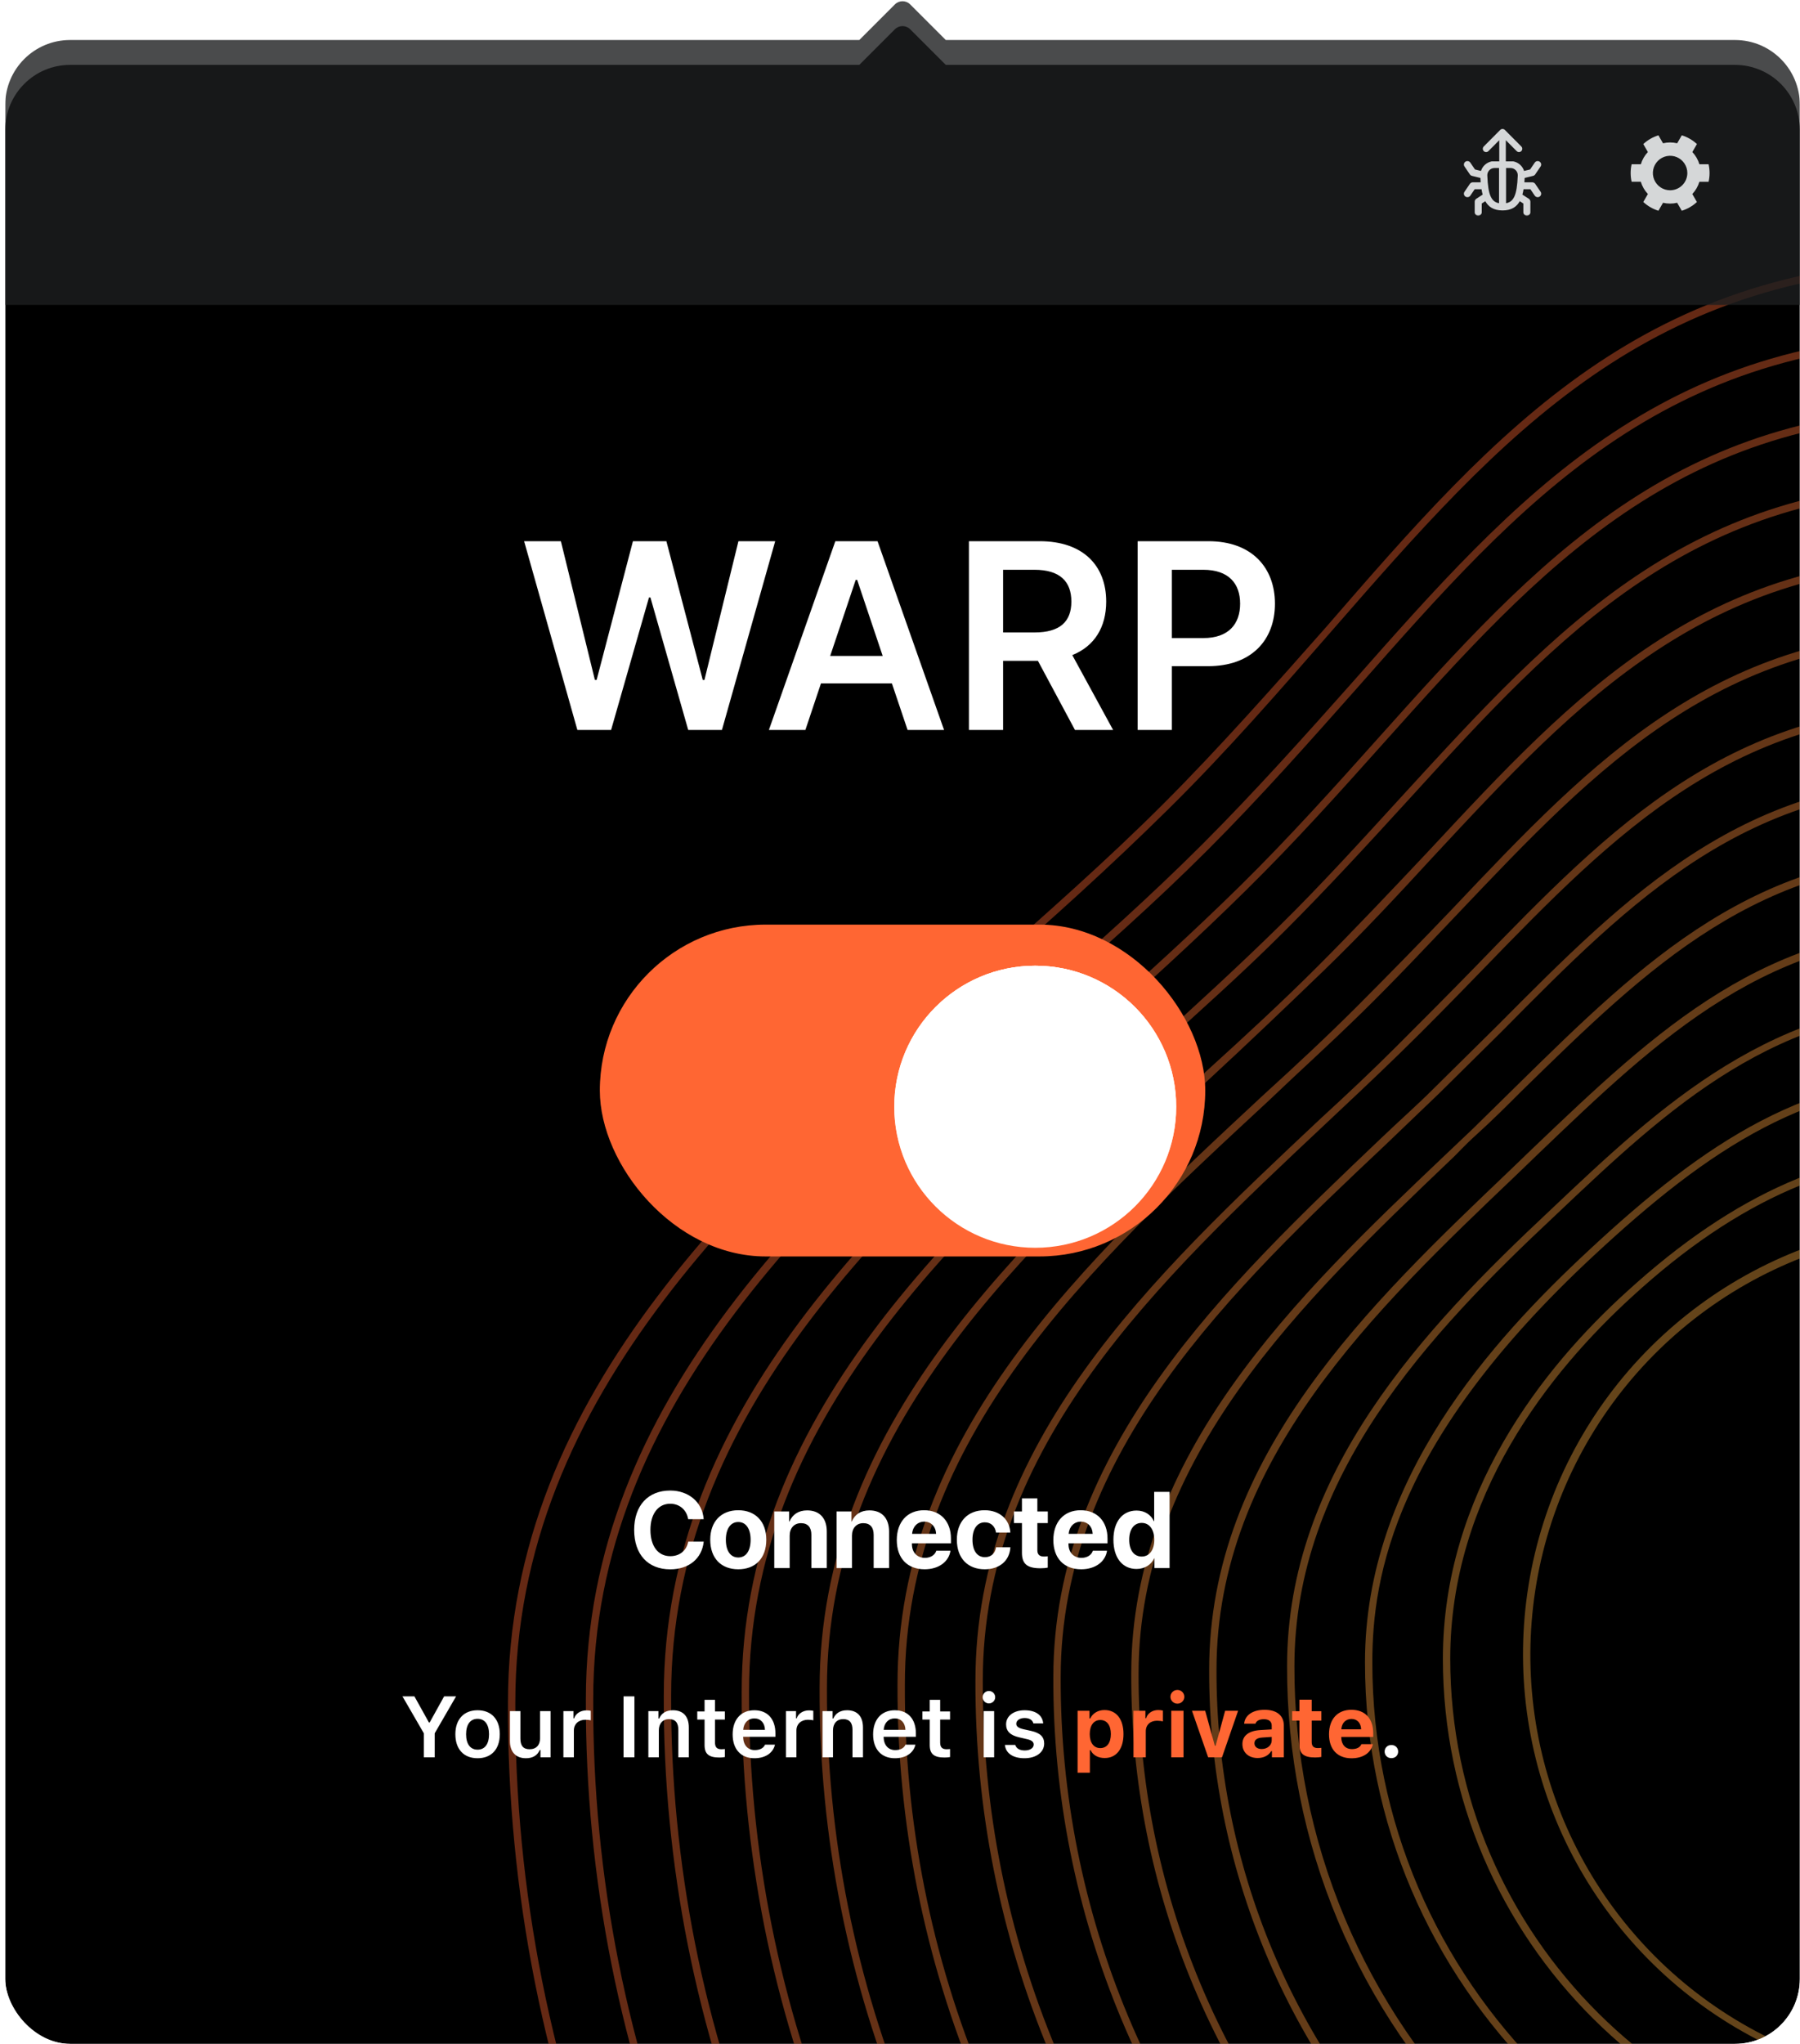 <svg width="333" height="378" viewBox="0 0 333 378" fill="none" xmlns="http://www.w3.org/2000/svg">
<g clip-path="url(#clip0_6018_19126)">
<g filter="url(#filter0_d_6018_19126)">
<path fill-rule="evenodd" clip-rule="evenodd" d="M158.97 8H12.97C6.342 8 0.97 13.373 0.97 20V366C0.97 372.627 6.342 378 12.97 378H320.97C327.597 378 332.97 372.627 332.97 366V20C332.97 13.373 327.597 8 320.97 8H174.97L168.384 1.414C167.603 0.633 166.337 0.633 165.556 1.414L158.97 8Z" fill="black"/>
</g>
<g opacity="0.4">
<path d="M361.847 386.176C345.98 386.149 330.477 381.417 317.299 372.58C304.121 363.742 293.859 351.195 287.812 336.525C281.764 321.855 280.203 305.722 283.325 290.164C286.447 274.607 294.112 260.325 305.351 249.124C316.59 237.923 330.898 230.307 346.465 227.238C362.033 224.169 378.161 225.785 392.81 231.882C407.46 237.979 419.972 248.283 428.765 261.491C437.558 274.699 442.237 290.218 442.21 306.085C442.138 327.351 433.64 347.722 418.576 362.734C403.513 377.747 383.114 386.176 361.847 386.176ZM361.847 227.218C346.255 227.245 331.02 231.893 318.068 240.576C305.117 249.258 295.029 261.585 289.081 275.998C283.133 290.412 281.59 306.265 284.649 321.554C287.707 336.844 295.229 350.884 306.264 361.9C317.299 372.916 331.352 380.414 346.647 383.446C361.942 386.478 377.793 384.909 392.196 378.936C406.599 372.962 418.908 362.854 427.568 349.887C436.228 336.92 440.85 321.678 440.85 306.085C440.814 285.156 432.475 265.096 417.663 250.31C402.851 235.523 382.777 227.218 361.847 227.218Z" fill="#F9AB41"/>
<path d="M361.848 400.998C309.496 400.998 266.936 358.709 266.936 306.765C266.936 276.306 285.428 252.918 301.066 238.777C320.919 220.692 340.091 212.261 361.848 212.261C383.604 212.261 407.4 222.731 427.389 242.584C447.378 262.437 456.624 283.105 456.624 306.765C456.624 330.425 447.106 348.918 427.797 369.315C408.488 389.711 385.508 400.998 361.848 400.998ZM361.848 213.621C340.499 213.621 321.462 221.915 302.018 239.728C286.652 253.734 268.295 276.714 268.295 306.765C268.295 357.893 310.312 399.638 361.848 399.638C385.236 399.638 406.992 389.168 426.709 368.363C446.426 347.558 455.264 328.114 455.264 306.765C455.264 285.417 445.882 262.845 426.437 243.536C412.703 229.938 390.403 213.621 361.848 213.621Z" fill="#F9A640"/>
<path d="M361.847 415.819C301.609 415.819 252.521 367.139 252.521 307.445C252.521 273.586 276.182 247.751 293.859 231.297C315.615 211.037 334.516 198.527 361.847 198.527C394.482 198.527 419.638 219.603 435.683 235.377C466.958 266.108 471.037 290.04 471.037 307.445C471.037 337.36 452.68 359.252 435.547 377.337C418.414 395.422 394.618 415.819 361.847 415.819ZM361.847 199.887C334.924 199.887 316.295 212.261 294.81 232.249C258.097 266.38 253.881 291.399 253.881 307.445C253.881 366.459 302.289 414.459 361.847 414.459C394.074 414.459 416.646 395.15 434.595 376.385C452.544 357.62 469.677 336.952 469.677 307.445C469.677 275.082 452 253.326 434.731 236.329C417.462 219.331 393.938 199.887 361.847 199.887Z" fill="#FAA03F"/>
<path d="M361.847 430.504C329.134 430.681 297.688 417.868 274.414 394.878C262.879 383.572 253.725 370.072 247.489 355.172C241.254 340.273 238.064 324.276 238.108 308.125C238.108 272.499 263.264 245.847 286.788 223.819C307.048 204.646 327.989 184.793 361.847 184.793C395.706 184.793 420.861 205.598 443.842 228.034C466.822 250.47 485.451 275.218 485.451 308.125C485.451 341.031 464.238 363.196 443.57 384.952L443.298 385.224C420.726 409.156 397.473 430.504 361.847 430.504ZM361.847 186.153C328.533 186.153 308.68 204.918 287.74 224.771C264.352 246.663 239.468 273.043 239.468 308.125C239.429 324.097 242.585 339.917 248.75 354.652C254.915 369.387 263.964 382.74 275.366 393.926C298.397 416.647 329.496 429.312 361.847 429.145C397.065 429.145 419.91 407.932 442.346 384.408L442.618 384C463.015 362.516 484.091 340.215 484.091 308.125C484.091 276.034 467.638 253.054 442.89 229.122C418.142 205.19 394.482 186.153 361.847 186.153Z" fill="#FA9B3E"/>
<path d="M361.848 445.326C325.338 445.498 290.243 431.225 264.216 405.621C251.348 393 241.133 377.933 234.174 361.306C227.215 344.68 223.652 326.829 223.695 308.805C223.695 269.371 253.338 241.224 279.581 216.204L283.389 212.533C306.641 190.368 326.63 171.195 361.848 171.195C397.066 171.195 425.077 194.584 452.137 220.827C479.196 247.071 499.865 269.915 499.865 308.805C499.865 342.255 478.108 364.963 457.032 386.992L451.049 393.247C426.981 418.81 401.961 445.326 361.848 445.326ZM361.848 172.555C327.174 172.555 307.321 191.592 284.341 213.62L280.533 217.292C254.562 242.04 225.054 270.051 225.054 308.805C225.005 326.632 228.529 344.288 235.419 360.73C242.308 377.172 252.424 392.066 265.168 404.533C277.903 417.133 292.996 427.102 309.585 433.868C326.173 440.634 343.933 444.065 361.848 443.966C401.417 443.966 426.165 417.723 450.097 392.295L456.08 386.04C476.885 364.283 498.505 341.711 498.505 308.805C498.505 270.459 477.021 246.663 451.185 221.779C425.349 196.895 397.202 172.555 361.848 172.555Z" fill="#FA963D"/>
<path d="M361.847 460.148C321.508 460.352 282.733 444.559 254.017 416.227C239.794 402.336 228.505 385.73 220.82 367.394C213.136 349.058 209.211 329.366 209.28 309.485C209.28 268.963 240.011 239.592 267.207 213.757L272.51 208.725L280.532 200.839C304.192 177.587 324.725 157.462 361.847 157.462C401.96 157.462 432.011 186.289 458.527 211.717L460.43 213.485C486.946 238.912 514.278 265.156 514.278 309.485C514.278 344.431 491.433 367.819 469.405 390.391C465.87 393.927 462.334 397.598 458.935 401.269L454.855 405.485C428.476 433.496 403.592 460.148 361.847 460.148ZM361.847 158.822C325.269 158.822 305.008 178.81 281.484 201.791C278.901 204.374 276.181 207.094 273.326 209.677C270.47 212.261 269.926 213.077 268.158 214.708C241.235 240.408 210.64 269.643 210.64 309.485C210.576 329.187 214.467 348.702 222.081 366.873C229.695 385.045 240.879 401.504 254.969 415.275C283.442 443.338 321.869 458.983 361.847 458.788C403.048 458.788 427.796 432.408 453.904 404.533L457.847 400.318L468.317 389.439C491.297 366.051 512.918 343.887 512.918 309.485C512.918 265.7 485.722 239.728 459.479 214.572L457.575 212.805C431.195 187.513 401.416 158.822 361.847 158.822Z" fill="#FB903C"/>
<path d="M361.847 474.833C317.729 475.084 275.301 457.878 243.819 426.969C228.256 411.768 215.904 393.596 207.495 373.532C199.086 353.468 194.792 331.919 194.867 310.165C194.867 268.012 227.094 237.553 255.513 210.493C258.777 207.366 262.176 204.374 265.303 201.247L276.998 189.689C301.473 165.077 322.55 143.728 361.847 143.728C403.593 143.728 434.867 173.915 462.607 200.431L468.59 206.278L469.95 207.502C501.496 237.553 528.692 263.388 528.692 310.165C528.692 346.878 505.576 369.995 480.964 394.606C476.204 399.366 471.309 404.261 466.686 409.156L458.799 417.587C431.468 447.094 405.768 474.833 361.847 474.833ZM361.847 145.088C323.094 145.088 302.153 166.164 277.949 190.64L266.255 202.198L256.465 211.581C228.182 238.232 196.227 268.555 196.227 310.165C196.157 331.741 200.417 353.112 208.756 373.011C217.094 392.911 229.341 410.936 244.771 426.017C276.01 456.658 318.09 473.714 361.847 473.473C405.224 473.473 430.788 445.87 457.848 416.771L465.734 408.204C470.357 403.309 475.253 398.414 480.012 393.655C504.352 369.315 527.332 346.334 527.332 310.165C527.332 263.932 500.272 238.232 468.998 208.589L467.638 207.23L461.655 201.383C434.187 175.003 403.049 145.088 361.847 145.088Z" fill="#FB8B3B"/>
<path d="M361.848 489.655C313.936 489.886 267.864 471.223 233.621 437.711C216.724 421.196 203.313 401.458 194.18 379.666C185.048 357.874 180.38 334.472 180.454 310.844C180.454 266.788 212.953 236.329 244.363 206.822C249.259 202.334 253.746 198.119 258.097 193.768C262.448 189.417 268.159 183.705 272.919 178.81C298.21 152.703 320.103 130.13 361.848 130.13C403.593 130.13 436.907 160.453 467.23 189.688L476.885 199.071L481.644 203.422C514.551 234.561 543.106 261.485 543.106 310.844C543.106 349.598 518.494 373.666 492.386 399.23C486.403 404.941 480.284 411.06 474.437 417.179L463.151 429.417C434.868 460.42 408.08 489.655 361.848 489.655ZM361.848 131.49C320.783 131.49 299.026 153.79 273.87 179.762C269.111 184.657 264.216 189.688 259.049 194.72C253.882 199.751 249.938 203.422 245.315 207.773C214.176 237.009 181.814 267.332 181.814 310.844C181.745 334.293 186.379 357.518 195.441 379.145C204.503 400.773 217.809 420.363 234.573 436.759C268.557 470.027 314.292 488.546 361.848 488.295C407.536 488.295 434.052 459.196 462.199 428.465L473.485 416.227C479.196 410.108 485.451 403.989 491.434 398.142C517.27 372.85 541.746 349.054 541.746 310.844C541.746 262.164 513.463 235.377 480.692 204.51L475.933 200.023L466.279 190.64C436.092 161.541 404.953 131.49 361.848 131.49Z" fill="#FB8639"/>
<path d="M361.847 504.476C310.133 504.732 260.401 484.605 223.422 448.453C205.179 430.633 190.699 409.33 180.842 385.809C170.985 362.288 165.952 337.027 166.039 311.524C166.039 265.292 200.441 233.473 233.62 202.606C239.739 197.031 245.45 191.728 251.025 186.153C256.6 180.578 262.991 174.051 268.702 168.068C294.946 140.329 317.654 116.397 361.847 116.397C406.039 116.397 440.442 148.351 472.124 179.218L485.178 191.728L492.929 199.071C527.603 231.434 557.518 259.445 557.518 311.524C557.518 352.453 531.275 377.473 503.535 403.989C496.328 410.788 488.986 417.859 482.187 425.065L467.909 440.839C438.402 473.473 410.663 504.476 361.847 504.476ZM361.847 117.756C318.198 117.756 295.762 141.552 269.654 169.02C263.943 175.003 258.232 181.122 251.977 187.241C245.722 193.36 240.555 197.983 234.572 203.694C201.529 234.289 167.399 265.972 167.399 311.524C167.288 336.832 172.276 361.903 182.065 385.242C191.853 408.581 206.242 429.709 224.374 447.366C261.063 483.336 310.467 503.371 361.847 503.116C409.983 503.116 437.722 472.385 466.957 439.887L481.235 424.114C488.034 416.907 495.376 409.836 502.583 403.037C530.187 376.657 556.158 351.774 556.158 311.524C556.158 260.125 526.379 232.249 491.977 200.023L484.226 192.68L471.173 180.17C439.626 149.575 407.127 117.756 361.847 117.756Z" fill="#FB8138"/>
<path d="M361.847 519.298C305.553 519.298 252.794 497.949 213.224 459.06C193.639 439.959 178.093 417.116 167.511 391.887C156.93 366.659 151.528 339.561 151.626 312.204C151.626 263.796 187.932 230.482 223.014 198.255C230.357 191.592 237.292 185.201 243.819 178.674C250.346 172.147 257.689 164.397 264.216 157.462C291.547 128.091 315.071 102.799 361.847 102.799C408.624 102.799 444.114 136.385 477.428 169.02L493.338 184.521L503.944 194.312C540.386 228.17 571.933 257.405 571.933 312.204C571.933 355.309 544.057 381.417 514.55 409.156C506.255 416.771 497.825 424.793 490.074 433.088C482.323 441.383 478.38 445.734 472.941 451.989C442.21 486.663 413.247 519.298 361.847 519.298ZM361.847 104.159C315.751 104.159 292.227 129.315 265.167 158.414C258.777 165.349 252.114 172.555 244.771 179.626C237.428 186.697 231.309 192.544 223.966 199.343C189.02 231.298 152.986 264.34 152.986 312.204C152.877 339.385 158.238 366.31 168.75 391.376C179.263 416.442 194.711 439.136 214.176 458.108C253.473 496.725 305.825 517.938 361.847 517.938C412.567 517.938 441.394 485.439 471.853 451.173C477.428 444.918 483.139 438.391 488.986 432.136C496.873 423.842 505.304 415.819 513.598 408.068C542.833 380.601 570.573 354.629 570.573 312.204C570.573 257.949 539.298 228.986 502.992 195.264L492.386 185.473L476.476 169.972C443.434 137.609 409.304 104.159 361.847 104.159Z" fill="#FC7B37"/>
<path d="M361.847 533.983C301.609 533.983 245.179 511.275 203.026 469.802C182.094 449.396 165.481 424.988 154.174 398.03C142.868 371.073 137.1 342.116 137.213 312.884C137.213 262.164 175.558 227.354 212.544 193.768C221.111 186.017 229.133 178.674 236.748 171.195C244.363 163.717 252.385 154.878 259.592 146.992C288.012 115.989 312.487 89.065 361.847 89.065C411.207 89.065 448.057 124.555 482.731 158.822C488.986 164.941 495.377 171.331 501.632 177.178L514.822 189.416C553.168 224.635 586.346 255.094 586.346 312.884C586.346 358.3 556.703 385.496 525.428 414.323C516.182 422.89 506.527 431.728 497.825 440.975C489.122 450.221 484.363 455.932 477.972 463.139C446.017 499.581 415.966 533.983 361.847 533.983ZM361.847 90.425C313.031 90.425 288.691 117.076 260.544 147.943C253.337 155.83 245.859 163.989 237.7 172.147C229.541 180.306 221.927 186.969 213.496 194.72C176.646 228.17 138.572 262.708 138.572 312.884C138.465 341.938 144.199 370.716 155.435 397.509C166.671 424.303 183.179 448.564 203.977 468.85C245.995 510.051 302.017 532.623 361.847 532.623C415.286 532.623 445.201 498.493 477.02 462.187C483.411 454.98 489.938 447.366 496.873 440.159C505.575 430.776 515.23 421.938 524.476 413.371C555.615 384.68 584.986 357.621 584.986 312.884C584.986 255.773 552.08 225.45 514.006 190.504L500.68 178.13C494.425 172.283 488.034 166.028 481.779 159.909C447.241 125.643 411.615 90.425 361.847 90.425Z" fill="#FC7636"/>
<path d="M361.847 548.805C297.802 548.805 237.7 524.601 192.827 480.544C170.549 458.833 152.868 432.86 140.837 404.173C128.807 375.486 122.672 344.671 122.799 313.564C122.799 260.397 163.184 224.091 202.21 189.009C211.864 180.442 220.975 172.147 229.541 163.717C238.108 155.286 246.946 145.496 254.833 136.657C284.34 103.751 309.768 75.332 361.847 75.332C413.926 75.332 452 112.725 488.306 148.895C495.649 156.238 502.72 163.173 509.791 169.972L525.7 184.521C565.949 221.235 600.76 252.782 600.76 313.564C600.76 361.156 569.485 389.575 536.306 419.626C525.972 429.009 515.23 438.663 505.575 448.997C495.921 459.332 490.482 465.859 483.275 474.153C450.096 512.499 418.686 548.805 361.847 548.805ZM361.847 76.691C310.448 76.691 285.156 104.839 255.921 137.473C247.898 146.448 239.739 155.558 230.493 164.669C221.246 173.779 212.816 181.394 203.161 190.096C164.272 224.907 124.159 261.077 124.159 313.564C124.045 344.491 130.149 375.126 142.109 403.648C154.069 432.17 171.64 457.996 193.779 479.592C238.516 523.377 298.074 547.445 361.847 547.445C418.006 547.445 449.145 511.411 482.187 473.337C489.394 464.907 496.873 456.34 504.623 448.046C512.374 439.751 525.02 428.057 535.354 418.674C568.261 388.759 599.4 360.612 599.4 313.564C599.4 253.462 564.861 221.915 524.748 185.473C519.581 180.85 514.278 175.955 508.975 170.924C503.672 165.892 494.425 156.918 487.354 149.847C451.32 113.949 413.926 76.691 361.847 76.691Z" fill="#FC7135"/>
<path d="M361.848 563.626C293.859 563.626 230.222 537.927 182.629 491.286C159.011 468.265 140.267 440.727 127.512 410.312C114.757 379.896 108.253 347.225 108.386 314.244C108.386 258.629 150.811 220.827 191.876 184.249C202.754 174.731 212.952 165.62 222.471 156.102C231.989 146.584 241.372 136.113 250.074 126.323C280.669 91.649 307.185 61.734 361.848 61.734C416.511 61.734 456.08 100.895 493.882 138.969C502.176 147.264 510.063 155.15 518.086 162.629L536.443 179.49C578.732 217.564 615.174 250.47 615.174 314.244C615.174 364.283 582.131 393.791 547.049 425.065C535.763 435.128 523.933 445.734 513.462 457.02C502.992 468.306 496.465 475.785 488.579 485.167C454.04 525.417 421.406 563.626 361.848 563.626ZM361.848 63.093C307.729 63.093 281.485 92.737 251.162 127.139C242.46 136.929 233.485 147.128 223.423 157.19C213.36 167.252 203.706 175.683 192.828 185.337C152.035 221.643 109.746 259.309 109.746 314.244C109.605 347.028 116.07 379.505 128.756 409.736C141.442 439.966 160.088 467.332 183.581 490.199C230.901 536.703 294.267 562.267 361.848 562.267C420.862 562.267 453.224 524.329 487.491 484.216C495.513 474.969 503.672 465.315 512.375 456.068C522.981 444.782 534.811 434.176 546.233 423.978C581.043 392.975 613.814 363.604 613.814 314.244C613.814 251.15 577.508 218.38 535.627 180.442L517.134 163.717C509.111 156.102 500.817 147.807 492.93 139.921C455.264 102.119 416.375 63.093 361.848 63.093Z" fill="#FD6B34"/>
<path d="M361.847 578.312C290.051 578.312 222.743 551.252 172.431 501.893C147.471 477.592 127.66 448.513 114.18 416.39C100.7 384.268 93.828 349.76 93.972 314.924C93.972 256.861 138.573 217.564 181.677 179.49C193.643 168.884 204.93 158.958 215.264 148.623C225.598 138.289 235.932 126.595 245.315 115.989C276.998 79.411 304.465 48 361.847 48C419.23 48 460.159 89.201 499.593 129.043C508.703 138.289 517.406 147.128 526.38 155.422C535.355 163.717 540.386 168.204 547.185 174.323C591.377 213.892 629.587 248.159 629.587 314.924C629.587 367.275 594.777 398.006 557.927 430.504C545.417 441.383 532.635 452.669 521.213 464.907C509.791 477.145 502.72 485.711 494.018 496.046C458.12 538.335 424.261 578.312 361.847 578.312ZM361.847 49.36C305.009 49.36 277.813 80.635 246.267 116.805C236.884 127.547 227.23 138.697 216.216 149.575C205.201 160.453 194.595 169.972 182.629 180.442C139.66 218.38 95.332 257.541 95.332 314.924C95.192 349.581 102.031 383.911 115.441 415.869C128.85 447.828 148.555 476.759 173.383 500.941C223.422 550.029 290.323 576.952 361.847 576.952C423.581 576.952 457.304 537.247 492.93 495.094C501.632 484.895 510.607 474.289 520.125 463.955C531.683 451.717 544.465 440.431 556.975 429.417C593.689 397.19 628.227 366.731 628.227 314.924C628.227 248.839 590.29 214.708 546.233 175.275C539.434 169.156 532.363 162.901 525.428 156.374C516.454 148.079 507.343 138.833 498.641 129.994C459.343 90.425 418.822 49.36 361.847 49.36Z" fill="#FD6633"/>
</g>
<path d="M106.814 135H113.053L120.059 110.506H120.331L127.32 135H133.559L143.411 100.091H136.61L130.32 125.761H130.013L123.28 100.091H117.093L110.377 125.744H110.053L103.763 100.091H96.962L106.814 135ZM148.997 135L151.878 126.392H165.003L167.901 135H174.651L162.344 100.091H154.537L142.247 135H148.997ZM153.583 121.312L158.304 107.25H158.577L163.299 121.312H153.583ZM179.249 135H185.573V122.216H192.016L198.868 135H205.925L198.374 121.159C202.482 119.506 204.647 115.994 204.647 111.256C204.647 104.591 200.351 100.091 192.34 100.091H179.249V135ZM185.573 116.966V105.375H191.368C196.09 105.375 198.203 107.54 198.203 111.256C198.203 114.972 196.09 116.966 191.402 116.966H185.573ZM210.468 135H216.791V123.205H223.473C231.536 123.205 235.865 118.364 235.865 111.648C235.865 104.983 231.587 100.091 223.559 100.091H210.468V135ZM216.791 118.006V105.375H222.587C227.326 105.375 229.422 107.932 229.422 111.648C229.422 115.364 227.326 118.006 222.621 118.006H216.791Z" fill="white"/>
<path d="M80.423 325V320.555L84.376 313.727H82.165L79.485 318.562H79.353L76.665 313.727H74.454L78.407 320.555V325H80.423ZM88.353 325.172C90.907 325.172 92.462 323.5 92.462 320.727C92.462 317.969 90.899 316.297 88.353 316.297C85.814 316.297 84.243 317.977 84.243 320.727C84.243 323.5 85.79 325.172 88.353 325.172ZM88.353 323.586C87.001 323.586 86.228 322.539 86.228 320.734C86.228 318.93 87.001 317.883 88.353 317.883C89.696 317.883 90.47 318.93 90.47 320.734C90.47 322.539 89.704 323.586 88.353 323.586ZM101.853 316.461H99.915V321.438C99.915 322.727 99.228 323.508 97.97 323.508C96.814 323.508 96.274 322.867 96.274 321.539V316.461H94.337V322.008C94.337 324.008 95.431 325.172 97.298 325.172C98.603 325.172 99.439 324.617 99.853 323.641H99.985V325H101.853V316.461ZM104.228 325H106.165V320.039C106.165 318.836 107.04 318.055 108.298 318.055C108.626 318.055 109.142 318.109 109.29 318.164V316.398C109.11 316.352 108.767 316.32 108.485 316.32C107.384 316.32 106.462 316.945 106.228 317.789H106.095V316.461H104.228V325ZM117.368 325V313.727H115.353V325H117.368ZM119.946 325H121.884V320.023C121.884 318.742 122.61 317.938 123.767 317.938C124.946 317.938 125.493 318.602 125.493 319.93V325H127.431V319.477C127.431 317.445 126.392 316.297 124.485 316.297C123.212 316.297 122.353 316.875 121.946 317.828H121.813V316.461H119.946V325ZM130.345 314.367V316.516H128.993V318.023H130.345V322.734C130.345 324.383 131.126 325.039 133.087 325.039C133.462 325.039 133.821 325.008 134.103 324.953V323.469C133.868 323.492 133.72 323.508 133.446 323.508C132.634 323.508 132.274 323.125 132.274 322.273V318.023H134.103V316.516H132.274V314.367H130.345ZM141.532 322.664C141.251 323.305 140.587 323.664 139.626 323.664C138.353 323.664 137.532 322.758 137.485 321.312V321.211H143.454V320.594C143.454 317.914 141.993 316.297 139.556 316.297C137.079 316.297 135.54 318.023 135.54 320.766C135.54 323.5 137.056 325.172 139.571 325.172C141.587 325.172 143.017 324.203 143.368 322.664H141.532ZM139.548 317.805C140.712 317.805 141.478 318.625 141.517 319.922H137.493C137.579 318.641 138.392 317.805 139.548 317.805ZM145.399 325H147.337V320.039C147.337 318.836 148.212 318.055 149.47 318.055C149.798 318.055 150.313 318.109 150.462 318.164V316.398C150.282 316.352 149.938 316.32 149.657 316.32C148.556 316.32 147.634 316.945 147.399 317.789H147.267V316.461H145.399V325ZM152.165 325H154.103V320.023C154.103 318.742 154.829 317.938 155.985 317.938C157.165 317.938 157.712 318.602 157.712 319.93V325H159.649V319.477C159.649 317.445 158.61 316.297 156.704 316.297C155.431 316.297 154.571 316.875 154.165 317.828H154.032V316.461H152.165V325ZM167.517 322.664C167.235 323.305 166.571 323.664 165.61 323.664C164.337 323.664 163.517 322.758 163.47 321.312V321.211H169.438V320.594C169.438 317.914 167.978 316.297 165.54 316.297C163.063 316.297 161.524 318.023 161.524 320.766C161.524 323.5 163.04 325.172 165.556 325.172C167.571 325.172 169.001 324.203 169.353 322.664H167.517ZM165.532 317.805C166.696 317.805 167.462 318.625 167.501 319.922H163.478C163.563 318.641 164.376 317.805 165.532 317.805ZM172.001 314.367V316.516H170.649V318.023H172.001V322.734C172.001 324.383 172.782 325.039 174.743 325.039C175.118 325.039 175.478 325.008 175.759 324.953V323.469C175.524 323.492 175.376 323.508 175.103 323.508C174.29 323.508 173.931 323.125 173.931 322.273V318.023H175.759V316.516H173.931V314.367H172.001ZM182.946 315.031C183.587 315.031 184.11 314.523 184.11 313.883C184.11 313.25 183.587 312.734 182.946 312.734C182.313 312.734 181.79 313.25 181.79 313.883C181.79 314.523 182.313 315.031 182.946 315.031ZM181.985 325H183.915V316.461H181.985V325ZM186.126 318.898C186.126 320.18 186.899 320.93 188.54 321.305L190.056 321.656C190.868 321.844 191.235 322.156 191.235 322.641C191.235 323.289 190.556 323.734 189.579 323.734C188.61 323.734 188.009 323.344 187.821 322.711H185.907C186.056 324.25 187.399 325.172 189.532 325.172C191.665 325.172 193.173 324.086 193.173 322.453C193.173 321.195 192.415 320.5 190.782 320.125L189.274 319.789C188.415 319.586 188.009 319.281 188.009 318.797C188.009 318.164 188.673 317.734 189.556 317.734C190.462 317.734 191.032 318.125 191.173 318.727H192.993C192.853 317.188 191.579 316.297 189.548 316.297C187.532 316.297 186.126 317.367 186.126 318.898ZM257.407 325.156C258.149 325.156 258.657 324.633 258.657 323.938C258.657 323.25 258.149 322.727 257.407 322.727C256.673 322.727 256.157 323.25 256.157 323.938C256.157 324.633 256.673 325.156 257.407 325.156Z" fill="white"/>
<path d="M204.329 316.258C203.142 316.258 202.165 316.844 201.696 317.812H201.556V316.398H199.353V327.852H201.626V323.688H201.767C202.188 324.594 203.134 325.133 204.368 325.133C206.524 325.133 207.845 323.461 207.845 320.695C207.845 317.922 206.509 316.258 204.329 316.258ZM203.556 323.297C202.353 323.297 201.603 322.312 201.603 320.703C201.603 319.094 202.353 318.102 203.563 318.102C204.774 318.102 205.509 319.078 205.509 320.695C205.509 322.32 204.782 323.297 203.556 323.297ZM209.696 325H211.97V320.188C211.97 318.977 212.821 318.234 214.063 318.234C214.431 318.234 214.962 318.297 215.142 318.359V316.359C214.946 316.297 214.563 316.258 214.251 316.258C213.157 316.258 212.267 316.906 212.04 317.766H211.899V316.398H209.696V325ZM217.821 315.078C218.524 315.078 219.103 314.516 219.103 313.812C219.103 313.102 218.524 312.539 217.821 312.539C217.118 312.539 216.532 313.102 216.532 313.812C216.532 314.516 217.118 315.078 217.821 315.078ZM216.681 325H218.954V316.398H216.681V325ZM229.048 316.398H226.649L224.884 322.867H224.743L222.962 316.398H220.517L223.509 325H226.071L229.048 316.398ZM232.665 325.133C233.782 325.133 234.72 324.656 235.165 323.859H235.306V325H237.509V319.125C237.509 317.289 236.22 316.211 233.938 316.211C231.774 316.211 230.313 317.203 230.165 318.781H232.259C232.446 318.242 232.993 317.953 233.813 317.953C234.751 317.953 235.267 318.383 235.267 319.125V319.836L233.181 319.961C231.04 320.086 229.845 320.992 229.845 322.547C229.845 324.117 231.009 325.133 232.665 325.133ZM233.415 323.469C232.626 323.469 232.071 323.07 232.071 322.406C232.071 321.773 232.548 321.406 233.524 321.344L235.267 321.227V321.867C235.267 322.773 234.47 323.469 233.415 323.469ZM240.392 314.344V316.477H239.048V318.203H240.392V322.68C240.392 324.352 241.22 325.031 243.313 325.031C243.751 325.031 244.173 324.984 244.454 324.93V323.25C244.235 323.273 244.079 323.289 243.782 323.289C243.009 323.289 242.665 322.93 242.665 322.156V318.203H244.454V316.477H242.665V314.344H240.392ZM251.86 322.57C251.618 323.156 251.001 323.484 250.103 323.484C248.915 323.484 248.165 322.664 248.134 321.352V321.234H254.048V320.555C254.048 317.836 252.548 316.211 250.009 316.211C247.446 316.211 245.868 317.945 245.868 320.742C245.868 323.523 247.415 325.18 250.04 325.18C252.149 325.18 253.642 324.172 253.978 322.57H251.86ZM250.017 317.906C251.079 317.906 251.767 318.641 251.813 319.82H248.142C248.22 318.664 248.962 317.906 250.017 317.906Z" fill="#FF6633"/>
<path d="M123.991 290.234C127.448 290.234 129.86 288.252 130.192 285.107H127.321C127.009 286.777 125.749 287.803 124.001 287.803C121.745 287.803 120.329 285.947 120.329 282.939C120.329 279.971 121.765 278.105 123.991 278.105C125.71 278.105 127.038 279.238 127.312 280.967H130.183C129.958 277.812 127.38 275.664 123.991 275.664C119.909 275.664 117.321 278.408 117.321 282.949C117.321 287.5 119.89 290.234 123.991 290.234ZM136.579 290.225C139.743 290.225 141.765 288.203 141.765 284.756C141.765 281.357 139.714 279.307 136.579 279.307C133.444 279.307 131.394 281.367 131.394 284.756C131.394 288.193 133.415 290.225 136.579 290.225ZM136.579 288.047C135.173 288.047 134.284 286.865 134.284 284.766C134.284 282.686 135.192 281.484 136.579 281.484C137.966 281.484 138.864 282.686 138.864 284.766C138.864 286.865 137.976 288.047 136.579 288.047ZM143.239 290H146.091V283.994C146.091 282.637 146.901 281.699 148.181 281.699C149.46 281.699 150.104 282.48 150.104 283.848V290H152.956V283.252C152.956 280.801 151.647 279.336 149.323 279.336C147.712 279.336 146.608 280.098 146.052 281.396H145.993V279.531H143.239V290ZM154.763 290H157.614V283.994C157.614 282.637 158.425 281.699 159.704 281.699C160.983 281.699 161.628 282.48 161.628 283.848V290H164.479V283.252C164.479 280.801 163.171 279.336 160.847 279.336C159.235 279.336 158.132 280.098 157.575 281.396H157.517V279.531H154.763V290ZM173.22 286.797C172.956 287.598 172.155 288.115 171.11 288.115C169.655 288.115 168.708 287.09 168.708 285.596V285.42H175.925V284.551C175.925 281.367 174.001 279.307 170.954 279.307C167.858 279.307 165.905 281.475 165.905 284.814C165.905 288.164 167.839 290.225 171.062 290.225C173.649 290.225 175.524 288.848 175.837 286.797H173.22ZM170.983 281.416C172.253 281.416 173.122 282.334 173.181 283.672H168.737C168.835 282.363 169.733 281.416 170.983 281.416ZM186.911 283.428C186.784 281.055 184.987 279.307 182.155 279.307C179.021 279.307 177.019 281.396 177.019 284.756C177.019 288.174 179.021 290.225 182.175 290.225C184.929 290.225 186.774 288.633 186.921 286.162H184.265C184.089 287.305 183.347 287.988 182.204 287.988C180.788 287.988 179.909 286.816 179.909 284.756C179.909 282.734 180.788 281.543 182.194 281.543C183.366 281.543 184.099 282.324 184.265 283.428H186.911ZM189.06 277.119V279.531H187.585V281.68H189.06V287.178C189.06 289.219 190.017 290.039 192.478 290.039C193.054 290.039 193.542 289.99 193.835 289.922V287.822C193.659 287.852 193.396 287.871 193.142 287.871C192.302 287.871 191.911 287.49 191.911 286.689V281.68H193.845V279.531H191.911V277.119H189.06ZM202.185 286.797C201.921 287.598 201.12 288.115 200.075 288.115C198.62 288.115 197.673 287.09 197.673 285.596V285.42H204.89V284.551C204.89 281.367 202.966 279.307 199.919 279.307C196.823 279.307 194.87 281.475 194.87 284.814C194.87 288.164 196.804 290.225 200.026 290.225C202.614 290.225 204.489 288.848 204.802 286.797H202.185ZM199.948 281.416C201.218 281.416 202.087 282.334 202.146 283.672H197.702C197.8 282.363 198.698 281.416 199.948 281.416ZM210.251 290.166C211.794 290.166 213.005 289.355 213.513 288.203H213.562V290H216.374V275.908H213.522V281.328H213.464C212.956 280.166 211.784 279.365 210.271 279.365C207.644 279.365 205.983 281.426 205.983 284.746C205.983 288.096 207.634 290.166 210.251 290.166ZM211.218 281.65C212.634 281.65 213.542 282.861 213.542 284.766C213.542 286.68 212.634 287.871 211.218 287.871C209.782 287.871 208.903 286.689 208.903 284.766C208.903 282.852 209.782 281.65 211.218 281.65Z" fill="white"/>
<rect x="110.97" y="171" width="112" height="61.37" rx="30.685" fill="#FF6633"/>
<g filter="url(#filter1_d_6018_19126)">
<path fill-rule="evenodd" clip-rule="evenodd" d="M191.518 227.767C205.923 227.767 217.6 216.09 217.6 201.685C217.6 187.28 205.923 175.603 191.518 175.603C177.113 175.603 165.436 187.28 165.436 201.685C165.436 216.09 177.113 227.767 191.518 227.767Z" fill="white"/>
<path fill-rule="evenodd" clip-rule="evenodd" d="M191.518 227.767C205.923 227.767 217.6 216.09 217.6 201.685C217.6 187.28 205.923 175.603 191.518 175.603C177.113 175.603 165.436 187.28 165.436 201.685C165.436 216.09 177.113 227.767 191.518 227.767Z" fill="url(#paint0_linear_6018_19126)"/>
<path fill-rule="evenodd" clip-rule="evenodd" d="M191.518 227.767C205.923 227.767 217.6 216.09 217.6 201.685C217.6 187.28 205.923 175.603 191.518 175.603C177.113 175.603 165.436 187.28 165.436 201.685C165.436 216.09 177.113 227.767 191.518 227.767Z" fill="url(#paint1_linear_6018_19126)"/>
</g>
<g filter="url(#filter2_bi_6018_19126)">
<path fill-rule="evenodd" clip-rule="evenodd" d="M158.97 8H12.97C6.342 8 0.97 13.373 0.97 20V57H332.97V20C332.97 13.373 327.597 8 320.97 8H174.97L168.384 1.414C167.603 0.633 166.337 0.633 165.556 1.414L158.97 8Z" fill="#1D1F20" fill-opacity="0.8"/>
</g>
<g clip-path="url(#clip1_6018_19126)">
<path d="M316.09 30.381H314.39C314.136 29.535 313.688 28.759 313.082 28.116L313.933 26.642C313.132 25.9 312.176 25.347 311.133 25.024L310.276 26.5C309.416 26.295 308.519 26.295 307.659 26.5L306.808 25.025C305.765 25.349 304.808 25.902 304.008 26.645L304.858 28.118C304.252 28.76 303.806 29.535 303.554 30.381H301.85C301.61 31.446 301.61 32.55 301.85 33.615H303.55C303.805 34.462 304.253 35.237 304.86 35.88L304.008 37.355C304.808 38.098 305.765 38.651 306.808 38.975L307.662 37.5C308.521 37.704 309.416 37.704 310.275 37.5L311.128 38.978C312.171 38.655 313.128 38.101 313.928 37.359L313.076 35.883C313.684 35.241 314.132 34.464 314.384 33.617H316.091C316.331 32.552 316.331 31.448 316.091 30.383L316.09 30.381ZM308.97 35.188C308.339 35.188 307.723 35.001 307.199 34.651C306.675 34.3 306.266 33.803 306.025 33.22C305.783 32.638 305.72 31.997 305.843 31.378C305.966 30.76 306.27 30.192 306.716 29.746C307.162 29.3 307.73 28.996 308.348 28.873C308.966 28.75 309.607 28.813 310.19 29.055C310.772 29.296 311.27 29.705 311.621 30.229C311.971 30.753 312.158 31.369 312.158 32C312.158 32.846 311.822 33.656 311.224 34.254C310.626 34.852 309.815 35.188 308.97 35.188Z" fill="#D5D7D8"/>
</g>
<mask id="path-24-outside-1_6018_19126" maskUnits="userSpaceOnUse" x="269.97" y="23" width="16" height="17" fill="black">
<rect fill="white" x="269.97" y="23" width="16" height="17"/>
<path fill-rule="evenodd" clip-rule="evenodd" d="M277.513 29.999V25.566L275.249 27.841C275.071 28.02 274.782 28.02 274.603 27.841C274.425 27.662 274.425 27.372 274.603 27.193L277.647 24.134C277.825 23.955 278.114 23.955 278.293 24.134L281.336 27.193C281.514 27.372 281.514 27.662 281.336 27.841C281.158 28.02 280.869 28.02 280.69 27.841L278.426 25.566V29.999H279.97C280.851 30.185 281.601 30.829 281.85 31.795L283.161 31.473L284.054 30.16C284.207 29.934 284.517 29.873 284.747 30.024C284.977 30.174 285.039 30.479 284.886 30.704L283.886 32.175C283.817 32.277 283.712 32.349 283.591 32.379L281.922 32.788C281.905 33.16 281.883 33.522 281.852 33.865H283.47C283.637 33.865 283.793 33.947 283.886 34.083L284.886 35.554C285.039 35.78 284.977 36.084 284.747 36.235C284.518 36.385 284.207 36.324 284.054 36.099L283.202 34.846H281.732C281.665 35.281 281.579 35.686 281.471 36.055L282.747 36.89C282.886 36.981 282.97 37.134 282.97 37.298V39.26C282.97 39.531 282.746 39.75 282.47 39.75C282.194 39.75 281.97 39.531 281.97 39.26V37.56L281.105 36.995C280.524 38.133 279.563 38.769 277.97 38.769C276.376 38.769 275.415 38.133 274.834 36.995L273.97 37.56V39.26C273.97 39.531 273.746 39.75 273.47 39.75C273.194 39.75 272.97 39.531 272.97 39.26V37.298C272.97 37.134 273.053 36.981 273.192 36.89L274.468 36.055C274.36 35.686 274.274 35.281 274.207 34.846H272.737L271.886 36.099C271.732 36.324 271.421 36.385 271.192 36.235C270.963 36.084 270.901 35.78 271.054 35.554L272.054 34.083C272.146 33.947 272.303 33.865 272.47 33.865H274.087C274.056 33.522 274.035 33.16 274.017 32.788L272.348 32.379C272.228 32.349 272.123 32.277 272.054 32.175L271.054 30.704C270.901 30.479 270.963 30.174 271.192 30.024C271.421 29.873 271.732 29.934 271.886 30.16L272.779 31.473L274.09 31.795C274.341 30.822 275.096 30.183 275.97 29.999H277.513ZM279.44 30.922H278.47V37.756C280.178 37.545 280.798 36.151 280.937 32.458C280.969 31.617 280.29 30.922 279.44 30.922ZM275.002 32.458C274.97 31.618 275.648 30.922 276.499 30.922H277.469V37.756C275.76 37.545 275.141 36.151 275.002 32.458Z"/>
</mask>
<path fill-rule="evenodd" clip-rule="evenodd" d="M277.513 29.999V25.566L275.249 27.841C275.071 28.02 274.782 28.02 274.603 27.841C274.425 27.662 274.425 27.372 274.603 27.193L277.647 24.134C277.825 23.955 278.114 23.955 278.293 24.134L281.336 27.193C281.514 27.372 281.514 27.662 281.336 27.841C281.158 28.02 280.869 28.02 280.69 27.841L278.426 25.566V29.999H279.97C280.851 30.185 281.601 30.829 281.85 31.795L283.161 31.473L284.054 30.16C284.207 29.934 284.517 29.873 284.747 30.024C284.977 30.174 285.039 30.479 284.886 30.704L283.886 32.175C283.817 32.277 283.712 32.349 283.591 32.379L281.922 32.788C281.905 33.16 281.883 33.522 281.852 33.865H283.47C283.637 33.865 283.793 33.947 283.886 34.083L284.886 35.554C285.039 35.78 284.977 36.084 284.747 36.235C284.518 36.385 284.207 36.324 284.054 36.099L283.202 34.846H281.732C281.665 35.281 281.579 35.686 281.471 36.055L282.747 36.89C282.886 36.981 282.97 37.134 282.97 37.298V39.26C282.97 39.531 282.746 39.75 282.47 39.75C282.194 39.75 281.97 39.531 281.97 39.26V37.56L281.105 36.995C280.524 38.133 279.563 38.769 277.97 38.769C276.376 38.769 275.415 38.133 274.834 36.995L273.97 37.56V39.26C273.97 39.531 273.746 39.75 273.47 39.75C273.194 39.75 272.97 39.531 272.97 39.26V37.298C272.97 37.134 273.053 36.981 273.192 36.89L274.468 36.055C274.36 35.686 274.274 35.281 274.207 34.846H272.737L271.886 36.099C271.732 36.324 271.421 36.385 271.192 36.235C270.963 36.084 270.901 35.78 271.054 35.554L272.054 34.083C272.146 33.947 272.303 33.865 272.47 33.865H274.087C274.056 33.522 274.035 33.16 274.017 32.788L272.348 32.379C272.228 32.349 272.123 32.277 272.054 32.175L271.054 30.704C270.901 30.479 270.963 30.174 271.192 30.024C271.421 29.873 271.732 29.934 271.886 30.16L272.779 31.473L274.09 31.795C274.341 30.822 275.096 30.183 275.97 29.999H277.513ZM279.44 30.922H278.47V37.756C280.178 37.545 280.798 36.151 280.937 32.458C280.969 31.617 280.29 30.922 279.44 30.922ZM275.002 32.458C274.97 31.618 275.648 30.922 276.499 30.922H277.469V37.756C275.76 37.545 275.141 36.151 275.002 32.458Z" fill="#D5D7D8"/>
<path d="M277.513 25.566H277.663V25.203L277.407 25.46L277.513 25.566ZM277.513 29.999V30.149H277.663V29.999H277.513ZM275.249 27.841L275.143 27.736L275.249 27.841ZM274.603 27.841L274.497 27.947V27.947L274.603 27.841ZM274.603 27.193L274.497 27.087L274.603 27.193ZM277.647 24.134L277.753 24.24V24.24L277.647 24.134ZM278.293 24.134L278.186 24.24V24.24L278.293 24.134ZM281.336 27.193L281.442 27.087V27.087L281.336 27.193ZM281.336 27.841L281.442 27.947V27.947L281.336 27.841ZM280.69 27.841L280.797 27.736L280.69 27.841ZM278.426 25.566L278.533 25.46L278.276 25.203V25.566H278.426ZM278.426 29.999H278.276V30.149H278.426V29.999ZM279.97 29.999L280.001 29.852L279.985 29.849H279.97V29.999ZM281.85 31.795L281.705 31.832L281.742 31.976L281.885 31.941L281.85 31.795ZM283.161 31.473L283.197 31.619L283.253 31.605L283.285 31.558L283.161 31.473ZM284.054 30.16L284.178 30.244L284.178 30.244L284.054 30.16ZM284.747 30.024L284.665 30.149L284.665 30.149L284.747 30.024ZM284.886 30.704L285.01 30.788L285.01 30.788L284.886 30.704ZM283.886 32.175L283.762 32.091L283.762 32.091L283.886 32.175ZM283.591 32.379L283.627 32.525L283.627 32.525L283.591 32.379ZM281.922 32.788L281.887 32.642L281.778 32.669L281.772 32.781L281.922 32.788ZM281.852 33.865L281.703 33.851L281.688 34.015H281.852V33.865ZM283.886 34.083L284.01 33.999L284.01 33.999L283.886 34.083ZM284.886 35.554L285.01 35.47L285.01 35.47L284.886 35.554ZM284.747 36.235L284.665 36.109L284.665 36.109L284.747 36.235ZM284.054 36.099L283.93 36.183L283.93 36.183L284.054 36.099ZM283.202 34.846L283.326 34.761L283.282 34.696H283.202V34.846ZM281.732 34.846V34.696H281.603L281.584 34.823L281.732 34.846ZM281.471 36.055L281.327 36.013L281.296 36.12L281.389 36.181L281.471 36.055ZM282.747 36.89L282.829 36.764L282.829 36.764L282.747 36.89ZM281.97 37.56H282.12V37.479L282.052 37.435L281.97 37.56ZM281.105 36.995L281.187 36.869L281.048 36.778L280.972 36.927L281.105 36.995ZM274.834 36.995L274.967 36.927L274.892 36.778L274.752 36.87L274.834 36.995ZM273.97 37.56L273.888 37.435L273.82 37.479V37.56H273.97ZM273.192 36.89L273.11 36.764L273.11 36.764L273.192 36.89ZM274.468 36.055L274.55 36.181L274.643 36.12L274.612 36.013L274.468 36.055ZM274.207 34.846L274.356 34.823L274.336 34.696H274.207V34.846ZM272.737 34.846V34.696H272.658L272.613 34.761L272.737 34.846ZM271.886 36.099L272.01 36.183L272.01 36.183L271.886 36.099ZM271.192 36.235L271.274 36.109L271.274 36.109L271.192 36.235ZM271.054 35.554L270.93 35.47L270.93 35.47L271.054 35.554ZM272.054 34.083L271.93 33.999L271.93 33.999L272.054 34.083ZM274.087 33.865V34.015H274.251L274.236 33.851L274.087 33.865ZM274.017 32.788L274.167 32.781L274.162 32.669L274.053 32.642L274.017 32.788ZM272.348 32.379L272.312 32.525L272.313 32.525L272.348 32.379ZM272.054 32.175L271.93 32.259L271.93 32.26L272.054 32.175ZM271.054 30.704L270.93 30.788L270.93 30.788L271.054 30.704ZM271.192 30.024L271.274 30.149L271.275 30.149L271.192 30.024ZM271.886 30.16L272.01 30.075L272.01 30.075L271.886 30.16ZM272.779 31.473L272.654 31.558L272.687 31.605L272.743 31.619L272.779 31.473ZM274.09 31.795L274.054 31.941L274.198 31.976L274.235 31.832L274.09 31.795ZM275.97 29.999V29.849H275.954L275.939 29.852L275.97 29.999ZM278.47 30.922V30.772H278.32V30.922H278.47ZM278.47 37.756H278.32V37.925L278.488 37.904L278.47 37.756ZM280.937 32.458L281.087 32.464V32.464L280.937 32.458ZM275.002 32.458L275.152 32.452L275.152 32.452L275.002 32.458ZM277.469 30.922H277.619V30.772H277.469V30.922ZM277.469 37.756L277.451 37.904L277.619 37.925V37.756H277.469ZM277.363 25.566V29.999H277.663V25.566H277.363ZM275.355 27.947L277.62 25.672L277.407 25.46L275.143 27.736L275.355 27.947ZM274.497 27.947C274.734 28.185 275.118 28.185 275.355 27.947L275.143 27.736C275.023 27.856 274.829 27.856 274.71 27.736L274.497 27.947ZM274.497 27.087C274.261 27.325 274.261 27.709 274.497 27.947L274.71 27.736C274.59 27.615 274.59 27.419 274.71 27.298L274.497 27.087ZM277.541 24.029L274.497 27.087L274.71 27.298L277.753 24.24L277.541 24.029ZM278.399 24.029C278.162 23.791 277.778 23.791 277.541 24.029L277.753 24.24C277.873 24.12 278.067 24.12 278.186 24.24L278.399 24.029ZM281.442 27.087L278.399 24.029L278.186 24.24L281.23 27.298L281.442 27.087ZM281.442 27.947C281.679 27.709 281.679 27.325 281.442 27.087L281.23 27.298C281.35 27.419 281.35 27.615 281.23 27.736L281.442 27.947ZM280.584 27.947C280.821 28.185 281.205 28.185 281.442 27.947L281.23 27.736C281.11 27.856 280.916 27.856 280.797 27.736L280.584 27.947ZM278.32 25.672L280.584 27.947L280.797 27.736L278.533 25.46L278.32 25.672ZM278.576 29.999V25.566H278.276V29.999H278.576ZM279.97 29.849H278.426V30.149H279.97V29.849ZM281.995 31.757C281.731 30.733 280.934 30.049 280.001 29.852L279.939 30.146C280.768 30.32 281.471 30.925 281.705 31.832L281.995 31.757ZM283.125 31.328L281.814 31.649L281.885 31.941L283.197 31.619L283.125 31.328ZM283.93 30.075L283.037 31.389L283.285 31.558L284.178 30.244L283.93 30.075ZM284.829 29.898C284.532 29.703 284.13 29.781 283.93 30.075L284.178 30.244C284.285 30.087 284.503 30.043 284.665 30.149L284.829 29.898ZM285.01 30.788C285.211 30.493 285.128 30.094 284.829 29.898L284.665 30.149C284.825 30.254 284.867 30.464 284.762 30.619L285.01 30.788ZM284.01 32.259L285.01 30.788L284.762 30.619L283.762 32.091L284.01 32.259ZM283.627 32.525C283.783 32.486 283.92 32.392 284.01 32.259L283.762 32.091C283.714 32.161 283.641 32.212 283.555 32.233L283.627 32.525ZM281.958 32.934L283.627 32.525L283.555 32.233L281.887 32.642L281.958 32.934ZM282.002 33.878C282.033 33.533 282.055 33.169 282.072 32.795L281.772 32.781C281.755 33.152 281.734 33.512 281.703 33.851L282.002 33.878ZM283.47 33.715H281.852V34.015H283.47V33.715ZM284.01 33.999C283.889 33.821 283.686 33.715 283.47 33.715V34.015C283.588 34.015 283.697 34.073 283.762 34.167L284.01 33.999ZM285.01 35.47L284.01 33.999L283.762 34.167L284.762 35.639L285.01 35.47ZM284.829 36.36C285.128 36.165 285.211 35.766 285.01 35.47L284.762 35.639C284.867 35.794 284.825 36.004 284.665 36.109L284.829 36.36ZM283.93 36.183C284.13 36.477 284.533 36.554 284.829 36.36L284.665 36.109C284.504 36.215 284.285 36.171 284.178 36.014L283.93 36.183ZM283.078 34.93L283.93 36.183L284.178 36.014L283.326 34.761L283.078 34.93ZM281.732 34.996H283.202V34.696H281.732V34.996ZM281.615 36.097C281.726 35.72 281.812 35.309 281.88 34.868L281.584 34.823C281.517 35.253 281.433 35.651 281.327 36.013L281.615 36.097ZM282.829 36.764L281.553 35.93L281.389 36.181L282.665 37.015L282.829 36.764ZM283.12 37.298C283.12 37.082 283.01 36.883 282.829 36.764L282.665 37.015C282.763 37.079 282.82 37.185 282.82 37.298H283.12ZM283.12 39.26V37.298H282.82V39.26H283.12ZM282.47 39.9C282.826 39.9 283.12 39.616 283.12 39.26H282.82C282.82 39.445 282.666 39.6 282.47 39.6V39.9ZM281.82 39.26C281.82 39.616 282.114 39.9 282.47 39.9V39.6C282.274 39.6 282.12 39.445 282.12 39.26H281.82ZM281.82 37.56V39.26H282.12V37.56H281.82ZM281.023 37.12L281.888 37.686L282.052 37.435L281.187 36.869L281.023 37.12ZM277.97 38.919C278.786 38.919 279.453 38.756 279.993 38.438C280.534 38.12 280.938 37.653 281.239 37.063L280.972 36.927C280.692 37.475 280.324 37.895 279.841 38.18C279.357 38.464 278.747 38.619 277.97 38.619V38.919ZM274.7 37.063C275.001 37.653 275.405 38.12 275.946 38.438C276.486 38.756 277.153 38.919 277.97 38.919V38.619C277.193 38.619 276.582 38.464 276.098 38.18C275.615 37.895 275.247 37.476 274.967 36.927L274.7 37.063ZM274.052 37.686L274.916 37.121L274.752 36.87L273.888 37.435L274.052 37.686ZM274.12 39.26V37.56H273.82V39.26H274.12ZM273.47 39.9C273.826 39.9 274.12 39.616 274.12 39.26H273.82C273.82 39.445 273.666 39.6 273.47 39.6V39.9ZM272.82 39.26C272.82 39.616 273.113 39.9 273.47 39.9V39.6C273.274 39.6 273.12 39.445 273.12 39.26H272.82ZM272.82 37.298V39.26H273.12V37.298H272.82ZM273.11 36.764C272.929 36.883 272.82 37.082 272.82 37.298H273.12C273.12 37.185 273.177 37.079 273.274 37.015L273.11 36.764ZM274.386 35.93L273.11 36.764L273.274 37.015L274.55 36.181L274.386 35.93ZM274.059 34.868C274.127 35.309 274.213 35.72 274.324 36.098L274.612 36.013C274.506 35.651 274.422 35.253 274.356 34.823L274.059 34.868ZM272.737 34.996H274.207V34.696H272.737V34.996ZM272.01 36.183L272.861 34.93L272.613 34.761L271.762 36.014L272.01 36.183ZM271.11 36.36C271.407 36.554 271.81 36.477 272.01 36.183L271.762 36.014C271.655 36.171 271.436 36.215 271.274 36.109L271.11 36.36ZM270.93 35.47C270.729 35.766 270.811 36.165 271.11 36.36L271.274 36.109C271.114 36.004 271.072 35.794 271.178 35.639L270.93 35.47ZM271.93 33.999L270.93 35.47L271.178 35.639L272.178 34.167L271.93 33.999ZM272.47 33.715C272.254 33.715 272.051 33.821 271.93 33.999L272.178 34.167C272.242 34.073 272.351 34.015 272.47 34.015V33.715ZM274.087 33.715H272.47V34.015H274.087V33.715ZM273.867 32.795C273.885 33.168 273.906 33.533 273.937 33.878L274.236 33.851C274.206 33.512 274.184 33.152 274.167 32.781L273.867 32.795ZM272.313 32.525L273.981 32.934L274.053 32.642L272.384 32.233L272.313 32.525ZM271.93 32.26C272.02 32.392 272.156 32.486 272.312 32.525L272.384 32.233C272.299 32.212 272.226 32.161 272.178 32.091L271.93 32.26ZM270.93 30.788L271.93 32.259L272.178 32.091L271.178 30.619L270.93 30.788ZM271.11 29.898C270.811 30.094 270.729 30.493 270.93 30.788L271.178 30.619C271.072 30.464 271.114 30.254 271.274 30.149L271.11 29.898ZM272.01 30.075C271.81 29.782 271.407 29.703 271.11 29.898L271.275 30.149C271.436 30.043 271.655 30.087 271.762 30.244L272.01 30.075ZM272.903 31.389L272.01 30.075L271.762 30.244L272.654 31.558L272.903 31.389ZM274.125 31.649L272.814 31.328L272.743 31.619L274.054 31.941L274.125 31.649ZM275.939 29.852C275.013 30.047 274.211 30.725 273.944 31.757L274.235 31.832C274.471 30.919 275.179 30.319 276.001 30.146L275.939 29.852ZM277.513 29.849H275.97V30.149H277.513V29.849ZM278.47 31.072H279.44V30.772H278.47V31.072ZM278.62 37.756V30.922H278.32V37.756H278.62ZM280.787 32.453C280.718 34.298 280.528 35.543 280.156 36.35C279.971 36.75 279.744 37.037 279.468 37.237C279.193 37.437 278.859 37.556 278.451 37.607L278.488 37.904C278.934 37.849 279.319 37.716 279.645 37.48C279.97 37.244 280.227 36.912 280.428 36.476C280.828 35.61 281.017 34.312 281.087 32.464L280.787 32.453ZM279.44 31.072C280.207 31.072 280.816 31.698 280.787 32.453L281.087 32.464C281.122 31.536 280.373 30.772 279.44 30.772V31.072ZM276.499 30.772C275.564 30.772 274.817 31.537 274.852 32.464L275.152 32.452C275.124 31.699 275.731 31.072 276.499 31.072V30.772ZM277.469 30.772H276.499V31.072H277.469V30.772ZM277.619 37.756V30.922H277.319V37.756H277.619ZM274.852 32.464C274.922 34.311 275.111 35.61 275.511 36.475C275.712 36.912 275.969 37.244 276.294 37.48C276.62 37.716 277.005 37.849 277.451 37.904L277.488 37.607C277.08 37.556 276.746 37.437 276.47 37.237C276.195 37.037 275.968 36.75 275.783 36.35C275.411 35.543 275.221 34.298 275.152 32.452L274.852 32.464Z" fill="#D5D7D8" mask="url(#path-24-outside-1_6018_19126)"/>
</g>
<defs>
<filter id="filter0_d_6018_19126" x="-15.03" y="-11.172" width="364" height="409.172" filterUnits="userSpaceOnUse" color-interpolation-filters="sRGB">
<feFlood flood-opacity="0" result="BackgroundImageFix"/>
<feColorMatrix in="SourceAlpha" type="matrix" values="0 0 0 0 0 0 0 0 0 0 0 0 0 0 0 0 0 0 127 0" result="hardAlpha"/>
<feOffset dy="4"/>
<feGaussianBlur stdDeviation="8"/>
<feColorMatrix type="matrix" values="0 0 0 0 0 0 0 0 0 0 0 0 0 0 0 0 0 0 0.25 0"/>
<feBlend mode="normal" in2="BackgroundImageFix" result="effect1_dropShadow_6018_19126"/>
<feBlend mode="normal" in="SourceGraphic" in2="effect1_dropShadow_6018_19126" result="shape"/>
</filter>
<filter id="filter1_d_6018_19126" x="157.436" y="170.603" width="68.164" height="68.164" filterUnits="userSpaceOnUse" color-interpolation-filters="sRGB">
<feFlood flood-opacity="0" result="BackgroundImageFix"/>
<feColorMatrix in="SourceAlpha" type="matrix" values="0 0 0 0 0 0 0 0 0 0 0 0 0 0 0 0 0 0 127 0" result="hardAlpha"/>
<feOffset dy="3"/>
<feGaussianBlur stdDeviation="4"/>
<feColorMatrix type="matrix" values="0 0 0 0 0 0 0 0 0 0 0 0 0 0 0 0 0 0 0.339 0"/>
<feBlend mode="normal" in2="BackgroundImageFix" result="effect1_dropShadow_6018_19126"/>
<feBlend mode="normal" in="SourceGraphic" in2="effect1_dropShadow_6018_19126" result="shape"/>
</filter>
<filter id="filter2_bi_6018_19126" x="-11.03" y="-11.172" width="356" height="80.172" filterUnits="userSpaceOnUse" color-interpolation-filters="sRGB">
<feFlood flood-opacity="0" result="BackgroundImageFix"/>
<feGaussianBlur in="BackgroundImage" stdDeviation="6"/>
<feComposite in2="SourceAlpha" operator="in" result="effect1_backgroundBlur_6018_19126"/>
<feBlend mode="normal" in="SourceGraphic" in2="effect1_backgroundBlur_6018_19126" result="shape"/>
<feColorMatrix in="SourceAlpha" type="matrix" values="0 0 0 0 0 0 0 0 0 0 0 0 0 0 0 0 0 0 127 0" result="hardAlpha"/>
<feOffset dy="-0.6"/>
<feGaussianBlur stdDeviation="0.2"/>
<feComposite in2="hardAlpha" operator="arithmetic" k2="-1" k3="1"/>
<feColorMatrix type="matrix" values="0 0 0 0 1 0 0 0 0 1 0 0 0 0 1 0 0 0 0.131 0"/>
<feBlend mode="normal" in2="shape" result="effect2_innerShadow_6018_19126"/>
</filter>
<linearGradient id="paint0_linear_6018_19126" x1="191.518" y1="175.603" x2="191.518" y2="227.767" gradientUnits="userSpaceOnUse">
<stop stop-color="white"/>
<stop offset="1" stop-color="white" stop-opacity="0"/>
</linearGradient>
<linearGradient id="paint1_linear_6018_19126" x1="191.518" y1="175.603" x2="191.518" y2="227.767" gradientUnits="userSpaceOnUse">
<stop stop-color="white"/>
<stop offset="1" stop-color="white" stop-opacity="0"/>
</linearGradient>
<clipPath id="clip0_6018_19126">
<rect x="0.97" width="332" height="378" rx="12" fill="white"/>
</clipPath>
<clipPath id="clip1_6018_19126">
<rect width="16" height="16" fill="white" transform="translate(300.97 24)"/>
</clipPath>
</defs>
</svg>
